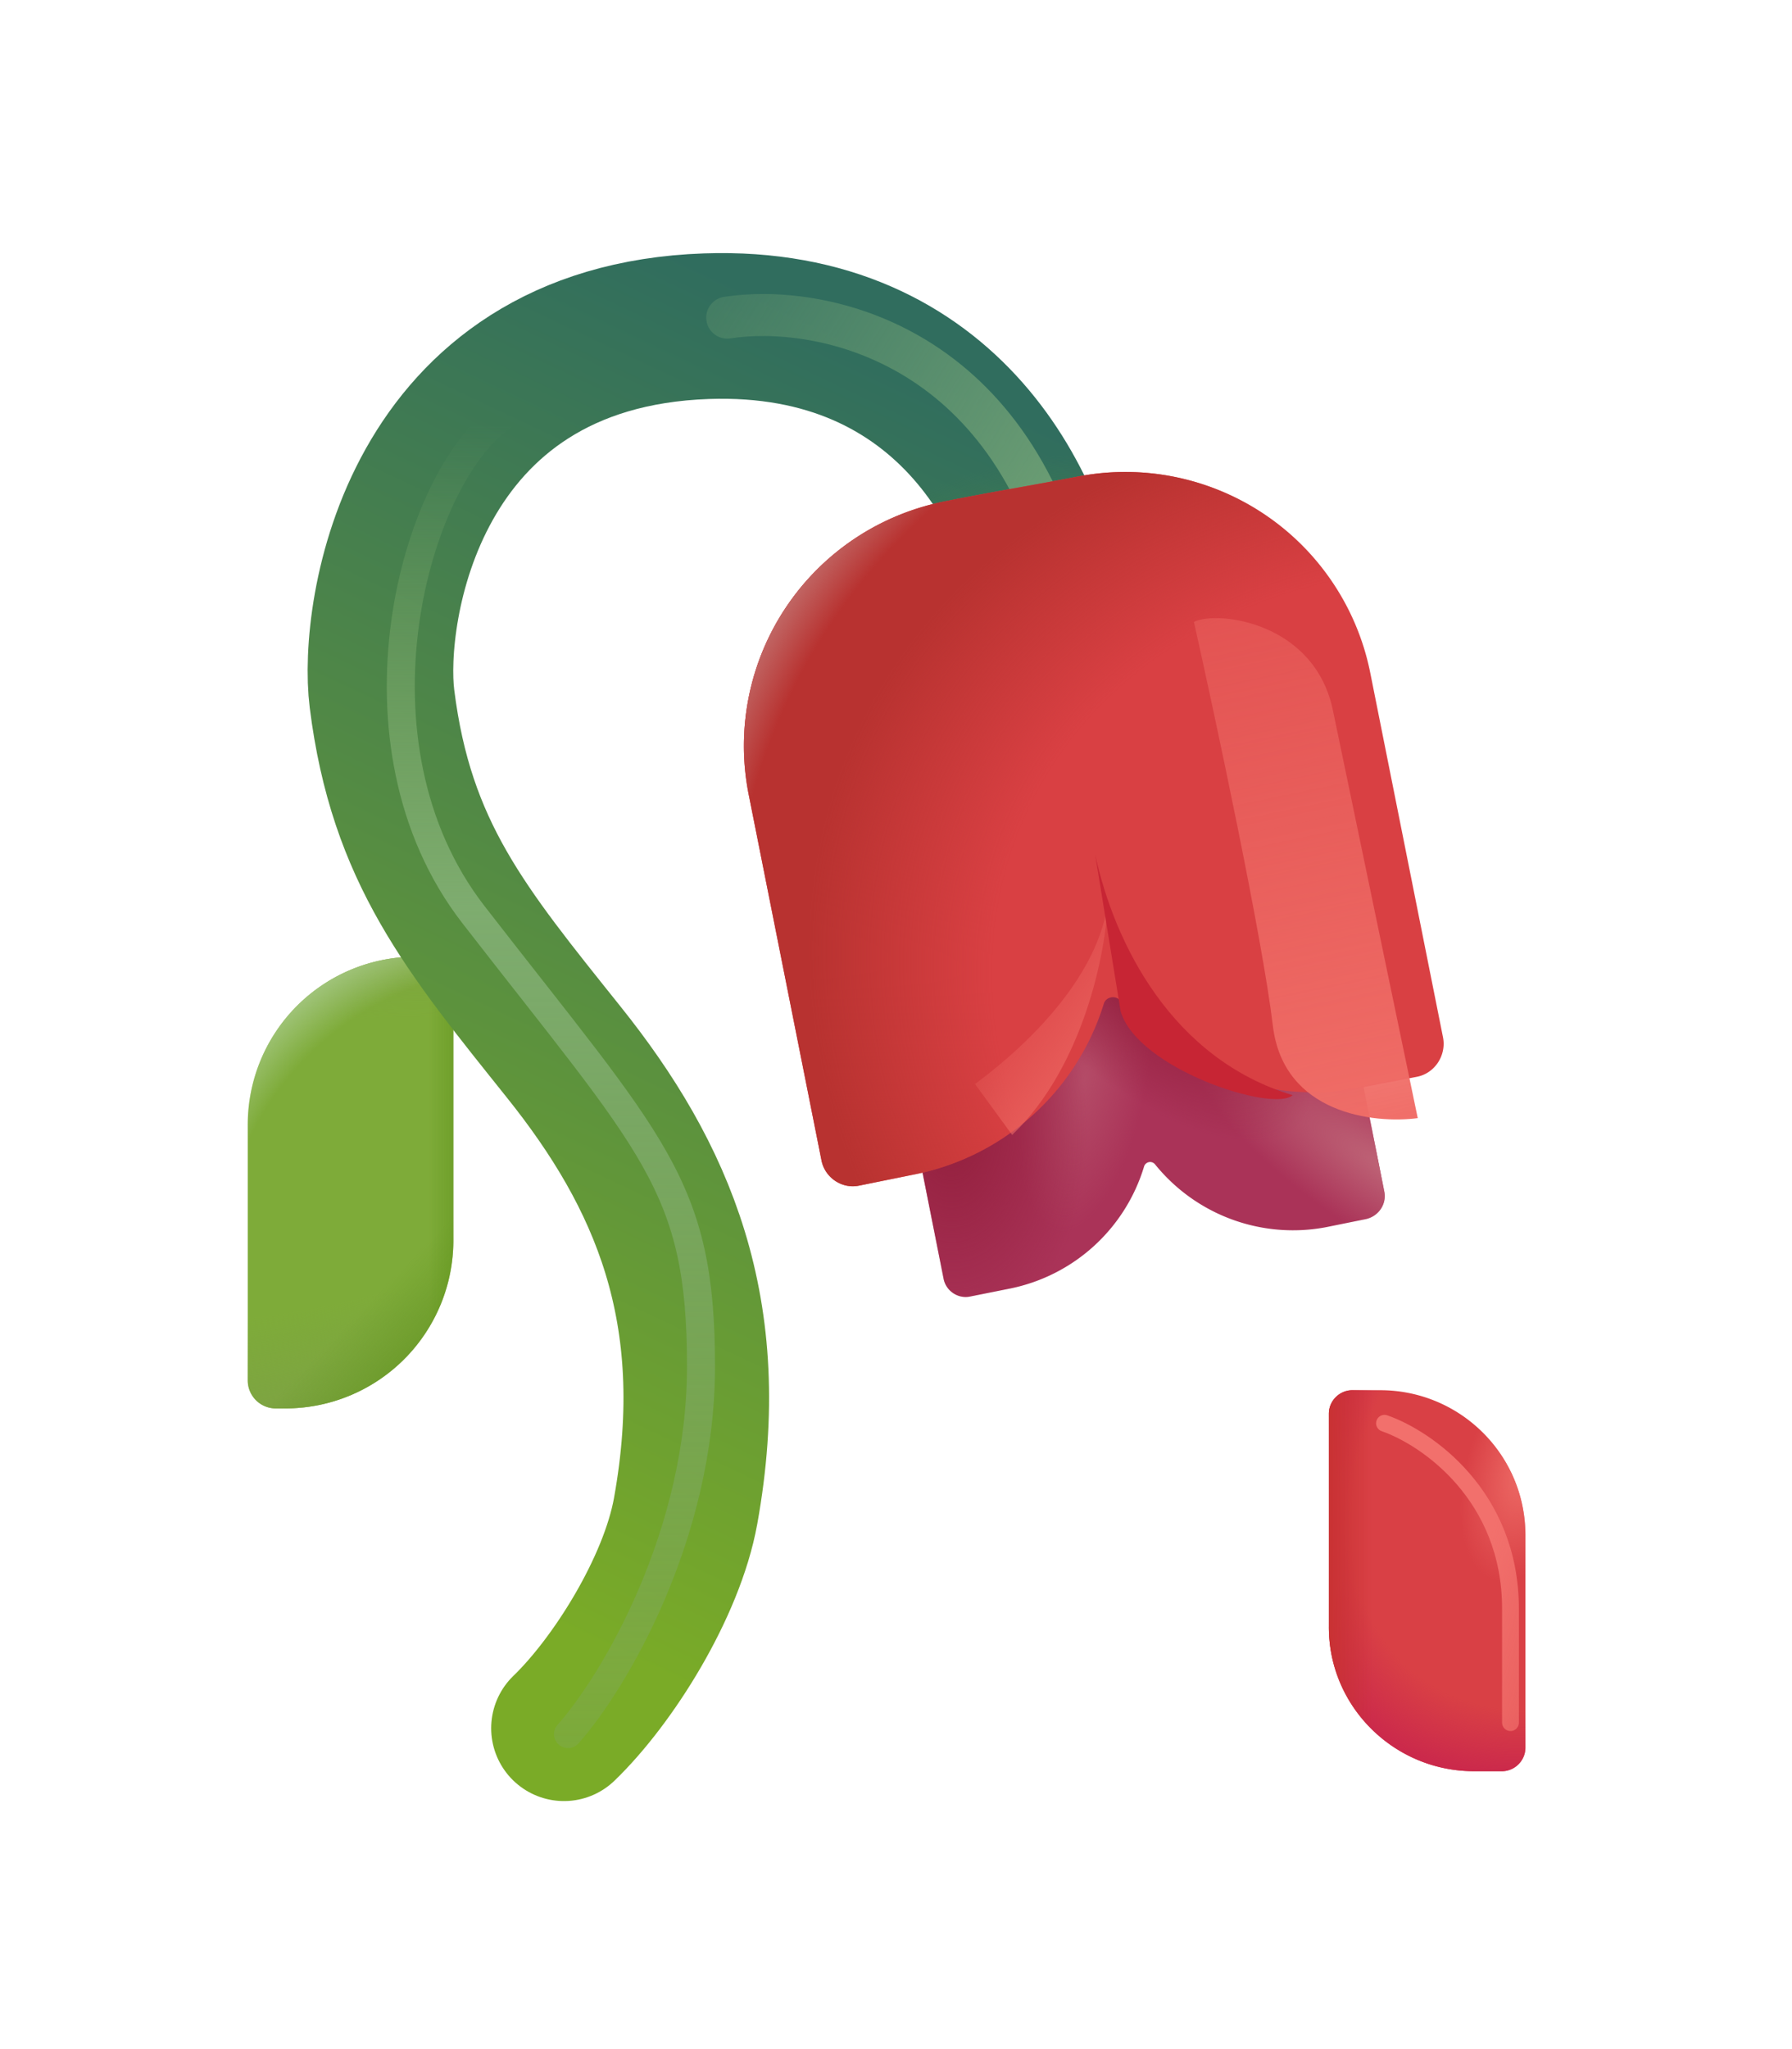 <svg xmlns="http://www.w3.org/2000/svg" width="28px" viewBox="0 0 32 32"><g fill="none"><path fill="#D94045" d="M26.32 29.326h.5c.23 0 .42-.19.42-.42v-3.79a2.59 2.59 0 0 0-2.59-2.59h-.5c-.23 0-.42.19-.42.42v3.79c-.01 1.43 1.16 2.59 2.59 2.59"/><path fill="url(#f2480id0)" d="M26.32 29.326h.5c.23 0 .42-.19.42-.42v-3.79a2.59 2.59 0 0 0-2.59-2.59h-.5c-.23 0-.42.19-.42.42v3.79c-.01 1.43 1.16 2.59 2.59 2.59"/><path fill="url(#f2480idb)" d="M26.32 29.326h.5c.23 0 .42-.19.42-.42v-3.79a2.59 2.59 0 0 0-2.59-2.59h-.5c-.23 0-.42.19-.42.42v3.79c-.01 1.43 1.16 2.59 2.59 2.59"/><path fill="url(#f2480id1)" d="M26.32 29.326h.5c.23 0 .42-.19.42-.42v-3.79a2.59 2.59 0 0 0-2.59-2.59h-.5c-.23 0-.42.19-.42.42v3.79c-.01 1.43 1.16 2.59 2.59 2.59"/><path fill="#7EAB39" d="M4.424 17.789a3 3 0 0 1 3-3h.672v5.062a3 3 0 0 1-3 3h-.172a.5.5 0 0 1-.5-.5z"/><path fill="url(#f2480id2)" d="M4.424 17.789a3 3 0 0 1 3-3h.672v5.062a3 3 0 0 1-3 3h-.172a.5.5 0 0 1-.5-.5z"/><path fill="url(#f2480idc)" d="M4.424 17.789a3 3 0 0 1 3-3h.672v5.062a3 3 0 0 1-3 3h-.172a.5.5 0 0 1-.5-.5z"/><path fill="url(#f2480idd)" d="M4.424 17.789a3 3 0 0 1 3-3h.672v5.062a3 3 0 0 1-3 3h-.172a.5.5 0 0 1-.5-.5z"/><path fill="url(#f2480id3)" d="M4.424 17.789a3 3 0 0 1 3-3h.672v5.062a3 3 0 0 1-3 3h-.172a.5.5 0 0 1-.5-.5z"/><g stroke-linecap="round" stroke-width="2.6" filter="url(#f2480idk)"><path stroke="url(#f2480ide)" d="M18.783 9.022c-.25-2.313-1.916-5.736-6.266-5.586c-5.278.182-5.988 5.118-5.796 6.648c.342 2.743 1.5 4.125 3.25 6.313c1.75 2.187 2.819 4.608 2.172 8.187c-.247 1.363-1.297 3.032-2.172 3.875"/><path stroke="url(#f2480id4)" d="M18.783 9.022c-.25-2.313-1.916-5.736-6.266-5.586c-5.278.182-5.988 5.118-5.796 6.648c.342 2.743 1.5 4.125 3.25 6.313c1.75 2.187 2.819 4.608 2.172 8.187c-.247 1.363-1.297 3.032-2.172 3.875"/></g><g filter="url(#f2480idl)"><path stroke="url(#f2480idf)" stroke-linecap="round" stroke-width=".75" d="M12.986 3.383c1.604-.25 5.075.387 6.125 4.937"/></g><g filter="url(#f2480idm)"><path fill="#AA3358" d="m20.299 12.863l-.69.14c-.04.01-.06.03-.1.04a.401.401 0 0 0-.19-.01l-.7.14a3.164 3.164 0 0 0-2.49 3.72l.92 4.64c.04.22.26.37.48.32l.7-.14a3.152 3.152 0 0 0 2.402-2.183a.113.113 0 0 1 .193-.037a3.167 3.167 0 0 0 3.074 1.12l.69-.14c.23-.05.38-.27.33-.5l-.92-4.63c-.32-1.71-1.99-2.82-3.7-2.48"/><path fill="url(#f2480id5)" d="m20.299 12.863l-.69.14c-.04.01-.06.03-.1.04a.401.401 0 0 0-.19-.01l-.7.14a3.164 3.164 0 0 0-2.49 3.72l.92 4.64c.04.22.26.37.48.32l.7-.14a3.152 3.152 0 0 0 2.402-2.183a.113.113 0 0 1 .193-.037a3.167 3.167 0 0 0 3.074 1.12l.69-.14c.23-.05.38-.27.33-.5l-.92-4.63c-.32-1.71-1.99-2.82-3.7-2.48"/><path fill="url(#f2480id6)" fill-opacity=".5" d="m20.299 12.863l-.69.14c-.04.01-.06.03-.1.04a.401.401 0 0 0-.19-.01l-.7.14a3.164 3.164 0 0 0-2.49 3.72l.92 4.64c.04.22.26.37.48.32l.7-.14a3.152 3.152 0 0 0 2.402-2.183a.113.113 0 0 1 .193-.037a3.167 3.167 0 0 0 3.074 1.12l.69-.14c.23-.05.38-.27.33-.5l-.92-4.63c-.32-1.71-1.99-2.82-3.7-2.48"/><path fill="url(#f2480id7)" d="m20.299 12.863l-.69.14c-.04.01-.06.03-.1.04a.401.401 0 0 0-.19-.01l-.7.14a3.164 3.164 0 0 0-2.49 3.72l.92 4.64c.04.22.26.37.48.32l.7-.14a3.152 3.152 0 0 0 2.402-2.183a.113.113 0 0 1 .193-.037a3.167 3.167 0 0 0 3.074 1.12l.69-.14c.23-.05.38-.27.33-.5l-.92-4.63c-.32-1.71-1.99-2.82-3.7-2.48"/><path fill="url(#f2480id8)" d="m20.299 12.863l-.69.14c-.04.01-.06.03-.1.04a.401.401 0 0 0-.19-.01l-.7.14a3.164 3.164 0 0 0-2.49 3.72l.92 4.64c.04.22.26.37.48.32l.7-.14a3.152 3.152 0 0 0 2.402-2.183a.113.113 0 0 1 .193-.037a3.167 3.167 0 0 0 3.074 1.12l.69-.14c.23-.05.38-.27.33-.5l-.92-4.63c-.32-1.71-1.99-2.82-3.7-2.48"/></g><g filter="url(#f2480idn)"><path fill="#D94043" d="M19.529 7.473c-.786.152-1.576.281-2.36.44a4.45 4.45 0 0 0-3.5 5.23l1.3 6.53c.06.31.37.52.68.45l.99-.2a4.441 4.441 0 0 0 3.372-3.045c.038-.124.209-.157.291-.057a4.448 4.448 0 0 0 4.317 1.552l.98-.19c.32-.06.53-.38.47-.7l-1.3-6.51a4.46 4.46 0 0 0-5.24-3.5"/><path fill="url(#f2480id9)" d="M19.529 7.473c-.786.152-1.576.281-2.36.44a4.45 4.45 0 0 0-3.5 5.23l1.3 6.53c.06.31.37.52.68.45l.99-.2a4.441 4.441 0 0 0 3.372-3.045c.038-.124.209-.157.291-.057a4.448 4.448 0 0 0 4.317 1.552l.98-.19c.32-.06.53-.38.47-.7l-1.3-6.51a4.46 4.46 0 0 0-5.24-3.5"/><path fill="url(#f2480ida)" d="M19.529 7.473c-.786.152-1.576.281-2.36.44a4.45 4.45 0 0 0-3.5 5.23l1.3 6.53c.06.31.37.52.68.45l.99-.2a4.441 4.441 0 0 0 3.372-3.045c.038-.124.209-.157.291-.057a4.448 4.448 0 0 0 4.317 1.552l.98-.19c.32-.06.53-.38.47-.7l-1.3-6.51a4.46 4.46 0 0 0-5.24-3.5"/></g><g filter="url(#f2480ido)"><path stroke="url(#f2480idg)" stroke-linecap="round" stroke-width=".5" d="M8.986 5.133c-1.593 1.093-2.906 5.843-.531 8.906c3.211 4.14 4.063 4.812 4.063 8.062c0 3.002-1.542 5.625-2.375 6.563"/></g><g filter="url(#f2480idp)"><path stroke="url(#f2480idh)" stroke-linecap="round" stroke-width=".3" d="M24.723 23.116c.75.26 2.25 1.287 2.25 3.312v2.031"/></g><g filter="url(#f2480idq)"><path fill="url(#f2480idi)" d="m25.317 17.67l-1.509-7.249c-.313-1.607-2.07-1.816-2.488-1.607c.392 1.75 1.223 5.643 1.41 7.21c.189 1.568 1.803 1.75 2.587 1.646"/></g><g filter="url(#f2480idr)"><path fill="url(#f2480idj)" d="M18.074 17.97c1.284-1.229 1.675-3.281 1.71-4.154c-.167 1.257-1.291 2.443-2.373 3.246z"/></g><g filter="url(#f2480ids)"><path fill="#C72534" d="m19.557 12.968l.454 2.793c.297 1.03 2.723 1.815 3.072 1.5c-2.147-.645-3.177-2.687-3.526-4.293"/></g><defs><radialGradient id="f2480id0" cx="0" cy="0" r="1" gradientTransform="rotate(132.357 9.462 17.964)scale(7.189 4.907)" gradientUnits="userSpaceOnUse"><stop offset=".824" stop-color="#CB294B" stop-opacity="0"/><stop offset="1" stop-color="#CB294B"/></radialGradient><radialGradient id="f2480id1" cx="0" cy="0" r="1" gradientTransform="matrix(-.566 1.975 -1.019 -.292 27.24 23.951)" gradientUnits="userSpaceOnUse"><stop stop-color="#EE6B66"/><stop offset="1" stop-color="#EE6B66" stop-opacity="0"/></radialGradient><radialGradient id="f2480id2" cx="0" cy="0" r="1" gradientTransform="matrix(.93 4.5 -10.348 2.138 5.33 18.57)" gradientUnits="userSpaceOnUse"><stop offset=".544" stop-color="#7DA244" stop-opacity="0"/><stop offset="1" stop-color="#7DA244"/><stop offset="1" stop-color="#6C8E37"/></radialGradient><radialGradient id="f2480id3" cx="0" cy="0" r="1" gradientTransform="matrix(-5.094 -5 4.853 -4.944 9.518 20.601)" gradientUnits="userSpaceOnUse"><stop offset=".797" stop-color="#AACC8C" stop-opacity="0"/><stop offset=".946" stop-color="#AACC8C"/></radialGradient><radialGradient id="f2480id4" cx="0" cy="0" r="1" gradientTransform="matrix(-.563 -2.438 4.183 -.965 18.392 8.32)" gradientUnits="userSpaceOnUse"><stop stop-color="#44804B"/><stop offset="1" stop-color="#44804B" stop-opacity="0"/></radialGradient><radialGradient id="f2480id5" cx="0" cy="0" r="1" gradientTransform="rotate(-146.501 15.407 6.028)scale(4.034 1.217)" gradientUnits="userSpaceOnUse"><stop stop-color="#BE6376"/><stop offset="1" stop-color="#BE6376" stop-opacity="0"/></radialGradient><radialGradient id="f2480id6" cx="0" cy="0" r="1" gradientTransform="matrix(-.489 2.723 -1.082 -.194 19.575 17.97)" gradientUnits="userSpaceOnUse"><stop stop-color="#BE6376"/><stop offset="1" stop-color="#BE6376" stop-opacity="0"/></radialGradient><radialGradient id="f2480id7" cx="0" cy="0" r="1" gradientTransform="rotate(88.394 -1.124 18.266)scale(3.737 2.453)" gradientUnits="userSpaceOnUse"><stop stop-color="#931F3D"/><stop offset="1" stop-color="#931F3D" stop-opacity="0"/></radialGradient><radialGradient id="f2480id8" cx="0" cy="0" r="1" gradientTransform="matrix(2.917 2.444 -1.083 1.293 20.498 16.33)" gradientUnits="userSpaceOnUse"><stop stop-color="#931F3D"/><stop offset="1" stop-color="#931F3D" stop-opacity="0"/></radialGradient><radialGradient id="f2480id9" cx="0" cy="0" r="1" gradientTransform="rotate(-157.813 15.651 6.08)scale(13.496 10.975)" gradientUnits="userSpaceOnUse"><stop offset=".748" stop-color="#B83230" stop-opacity="0"/><stop offset="1" stop-color="#B83230"/></radialGradient><radialGradient id="f2480ida" cx="0" cy="0" r="1" gradientTransform="matrix(-13.498 -6.842 5.955 -11.747 27.08 17.55)" gradientUnits="userSpaceOnUse"><stop offset=".928" stop-color="#C37573" stop-opacity="0"/><stop offset="1" stop-color="#C37573"/></radialGradient><linearGradient id="f2480idb" x1="23.73" x2="24.517" y1="24.451" y2="24.451" gradientUnits="userSpaceOnUse"><stop stop-color="#C93233"/><stop offset="1" stop-color="#C93233" stop-opacity="0"/></linearGradient><linearGradient id="f2480idc" x1="8.502" x2="7.643" y1="19.07" y2="19.07" gradientUnits="userSpaceOnUse"><stop stop-color="#63961E"/><stop offset="1" stop-color="#63961E" stop-opacity="0"/></linearGradient><linearGradient id="f2480idd" x1="7.268" x2="5.799" y1="23.195" y2="21.758" gradientUnits="userSpaceOnUse"><stop stop-color="#63961E"/><stop offset="1" stop-color="#63961E" stop-opacity="0"/></linearGradient><linearGradient id="f2480ide" x1="17.736" x2="7.861" y1="4.82" y2="25.758" gradientUnits="userSpaceOnUse"><stop stop-color="#306D5E"/><stop offset="1" stop-color="#7AAB27"/></linearGradient><linearGradient id="f2480idf" x1="10.611" x2="20.174" y1=".508" y2="6.508" gradientUnits="userSpaceOnUse"><stop stop-color="#70A176" stop-opacity="0"/><stop offset="1" stop-color="#70A176"/></linearGradient><linearGradient id="f2480idg" x1="9.694" x2="9.694" y1="5.289" y2="37.414" gradientUnits="userSpaceOnUse"><stop stop-color="#7EAC6F" stop-opacity="0"/><stop offset=".268" stop-color="#7EAC6F"/><stop offset="1" stop-color="#81A551" stop-opacity="0"/></linearGradient><linearGradient id="f2480idh" x1="26.723" x2="31.136" y1="24.709" y2="25.873" gradientUnits="userSpaceOnUse"><stop stop-color="#F2706C"/><stop offset="1" stop-color="#F2706C" stop-opacity="0"/></linearGradient><linearGradient id="f2480idi" x1="24.788" x2="21.32" y1="17.925" y2="1.179" gradientUnits="userSpaceOnUse"><stop stop-color="#F06D67"/><stop offset="1" stop-color="#F06D67" stop-opacity="0"/></linearGradient><linearGradient id="f2480idj" x1="20.901" x2="17.998" y1="16.643" y2="14.588" gradientUnits="userSpaceOnUse"><stop stop-color="#F06D67"/><stop offset="1" stop-color="#F06D67" stop-opacity="0"/></linearGradient><filter id="f2480idk" width="14.789" height="27.728" x="5.394" y="2.131" color-interpolation-filters="sRGB" filterUnits="userSpaceOnUse"><feFlood flood-opacity="0" result="BackgroundImageFix"/><feBlend in="SourceGraphic" in2="BackgroundImageFix" result="shape"/><feColorMatrix in="SourceAlpha" result="hardAlpha" values="0 0 0 0 0 0 0 0 0 0 0 0 0 0 0 0 0 0 127 0"/><feOffset dx=".1" dy=".1"/><feGaussianBlur stdDeviation=".5"/><feComposite in2="hardAlpha" k2="-1" k3="1" operator="arithmetic"/><feColorMatrix values="0 0 0 0 0.616 0 0 0 0 0.761 0 0 0 0 0.486 0 0 0 1 0"/><feBlend in2="shape" result="effect1_innerShadow_28327_7335"/></filter><filter id="f2480idl" width="8.875" height="7.734" x="11.611" y="1.961" color-interpolation-filters="sRGB" filterUnits="userSpaceOnUse"><feFlood flood-opacity="0" result="BackgroundImageFix"/><feBlend in="SourceGraphic" in2="BackgroundImageFix" result="shape"/><feGaussianBlur result="effect1_foregroundBlur_28327_7335" stdDeviation=".5"/></filter><filter id="f2480idm" width="9.061" height="9.561" x="15.867" y="12.302" color-interpolation-filters="sRGB" filterUnits="userSpaceOnUse"><feFlood flood-opacity="0" result="BackgroundImageFix"/><feBlend in="SourceGraphic" in2="BackgroundImageFix" result="shape"/><feColorMatrix in="SourceAlpha" result="hardAlpha" values="0 0 0 0 0 0 0 0 0 0 0 0 0 0 0 0 0 0 127 0"/><feOffset dx="-.2" dy="-1"/><feGaussianBlur stdDeviation=".25"/><feComposite in2="hardAlpha" k2="-1" k3="1" operator="arithmetic"/><feColorMatrix values="0 0 0 0 0.631 0 0 0 0 0.125 0 0 0 0 0.337 0 0 0 1 0"/><feBlend in2="shape" result="effect1_innerShadow_28327_7335"/></filter><filter id="f2480idn" width="12.797" height="13.75" x="13.282" y="6.386" color-interpolation-filters="sRGB" filterUnits="userSpaceOnUse"><feFlood flood-opacity="0" result="BackgroundImageFix"/><feBlend in="SourceGraphic" in2="BackgroundImageFix" result="shape"/><feColorMatrix in="SourceAlpha" result="hardAlpha" values="0 0 0 0 0 0 0 0 0 0 0 0 0 0 0 0 0 0 127 0"/><feOffset dx="-.3" dy="-1.25"/><feGaussianBlur stdDeviation=".5"/><feComposite in2="hardAlpha" k2="-1" k3="1" operator="arithmetic"/><feColorMatrix values="0 0 0 0 0.796 0 0 0 0 0.103 0 0 0 0 0.159 0 0 0 1 0"/><feBlend in2="shape" result="effect1_innerShadow_28327_7335"/></filter><filter id="f2480ido" width="6.861" height="25.031" x="6.407" y="4.383" color-interpolation-filters="sRGB" filterUnits="userSpaceOnUse"><feFlood flood-opacity="0" result="BackgroundImageFix"/><feBlend in="SourceGraphic" in2="BackgroundImageFix" result="shape"/><feGaussianBlur result="effect1_foregroundBlur_28327_7335" stdDeviation=".25"/></filter><filter id="f2480idp" width="3.75" height="6.844" x="23.973" y="22.366" color-interpolation-filters="sRGB" filterUnits="userSpaceOnUse"><feFlood flood-opacity="0" result="BackgroundImageFix"/><feBlend in="SourceGraphic" in2="BackgroundImageFix" result="shape"/><feGaussianBlur result="effect1_foregroundBlur_28327_7335" stdDeviation=".3"/></filter><filter id="f2480idq" width="6.497" height="11.447" x="20.07" y="7.497" color-interpolation-filters="sRGB" filterUnits="userSpaceOnUse"><feFlood flood-opacity="0" result="BackgroundImageFix"/><feBlend in="SourceGraphic" in2="BackgroundImageFix" result="shape"/><feGaussianBlur result="effect1_foregroundBlur_28327_7335" stdDeviation=".625"/></filter><filter id="f2480idr" width="4.874" height="6.654" x="16.16" y="12.566" color-interpolation-filters="sRGB" filterUnits="userSpaceOnUse"><feFlood flood-opacity="0" result="BackgroundImageFix"/><feBlend in="SourceGraphic" in2="BackgroundImageFix" result="shape"/><feGaussianBlur result="effect1_foregroundBlur_28327_7335" stdDeviation=".625"/></filter><filter id="f2480ids" width="5.026" height="5.864" x="18.807" y="12.218" color-interpolation-filters="sRGB" filterUnits="userSpaceOnUse"><feFlood flood-opacity="0" result="BackgroundImageFix"/><feBlend in="SourceGraphic" in2="BackgroundImageFix" result="shape"/><feGaussianBlur result="effect1_foregroundBlur_28327_7335" stdDeviation=".375"/></filter></defs></g></svg>